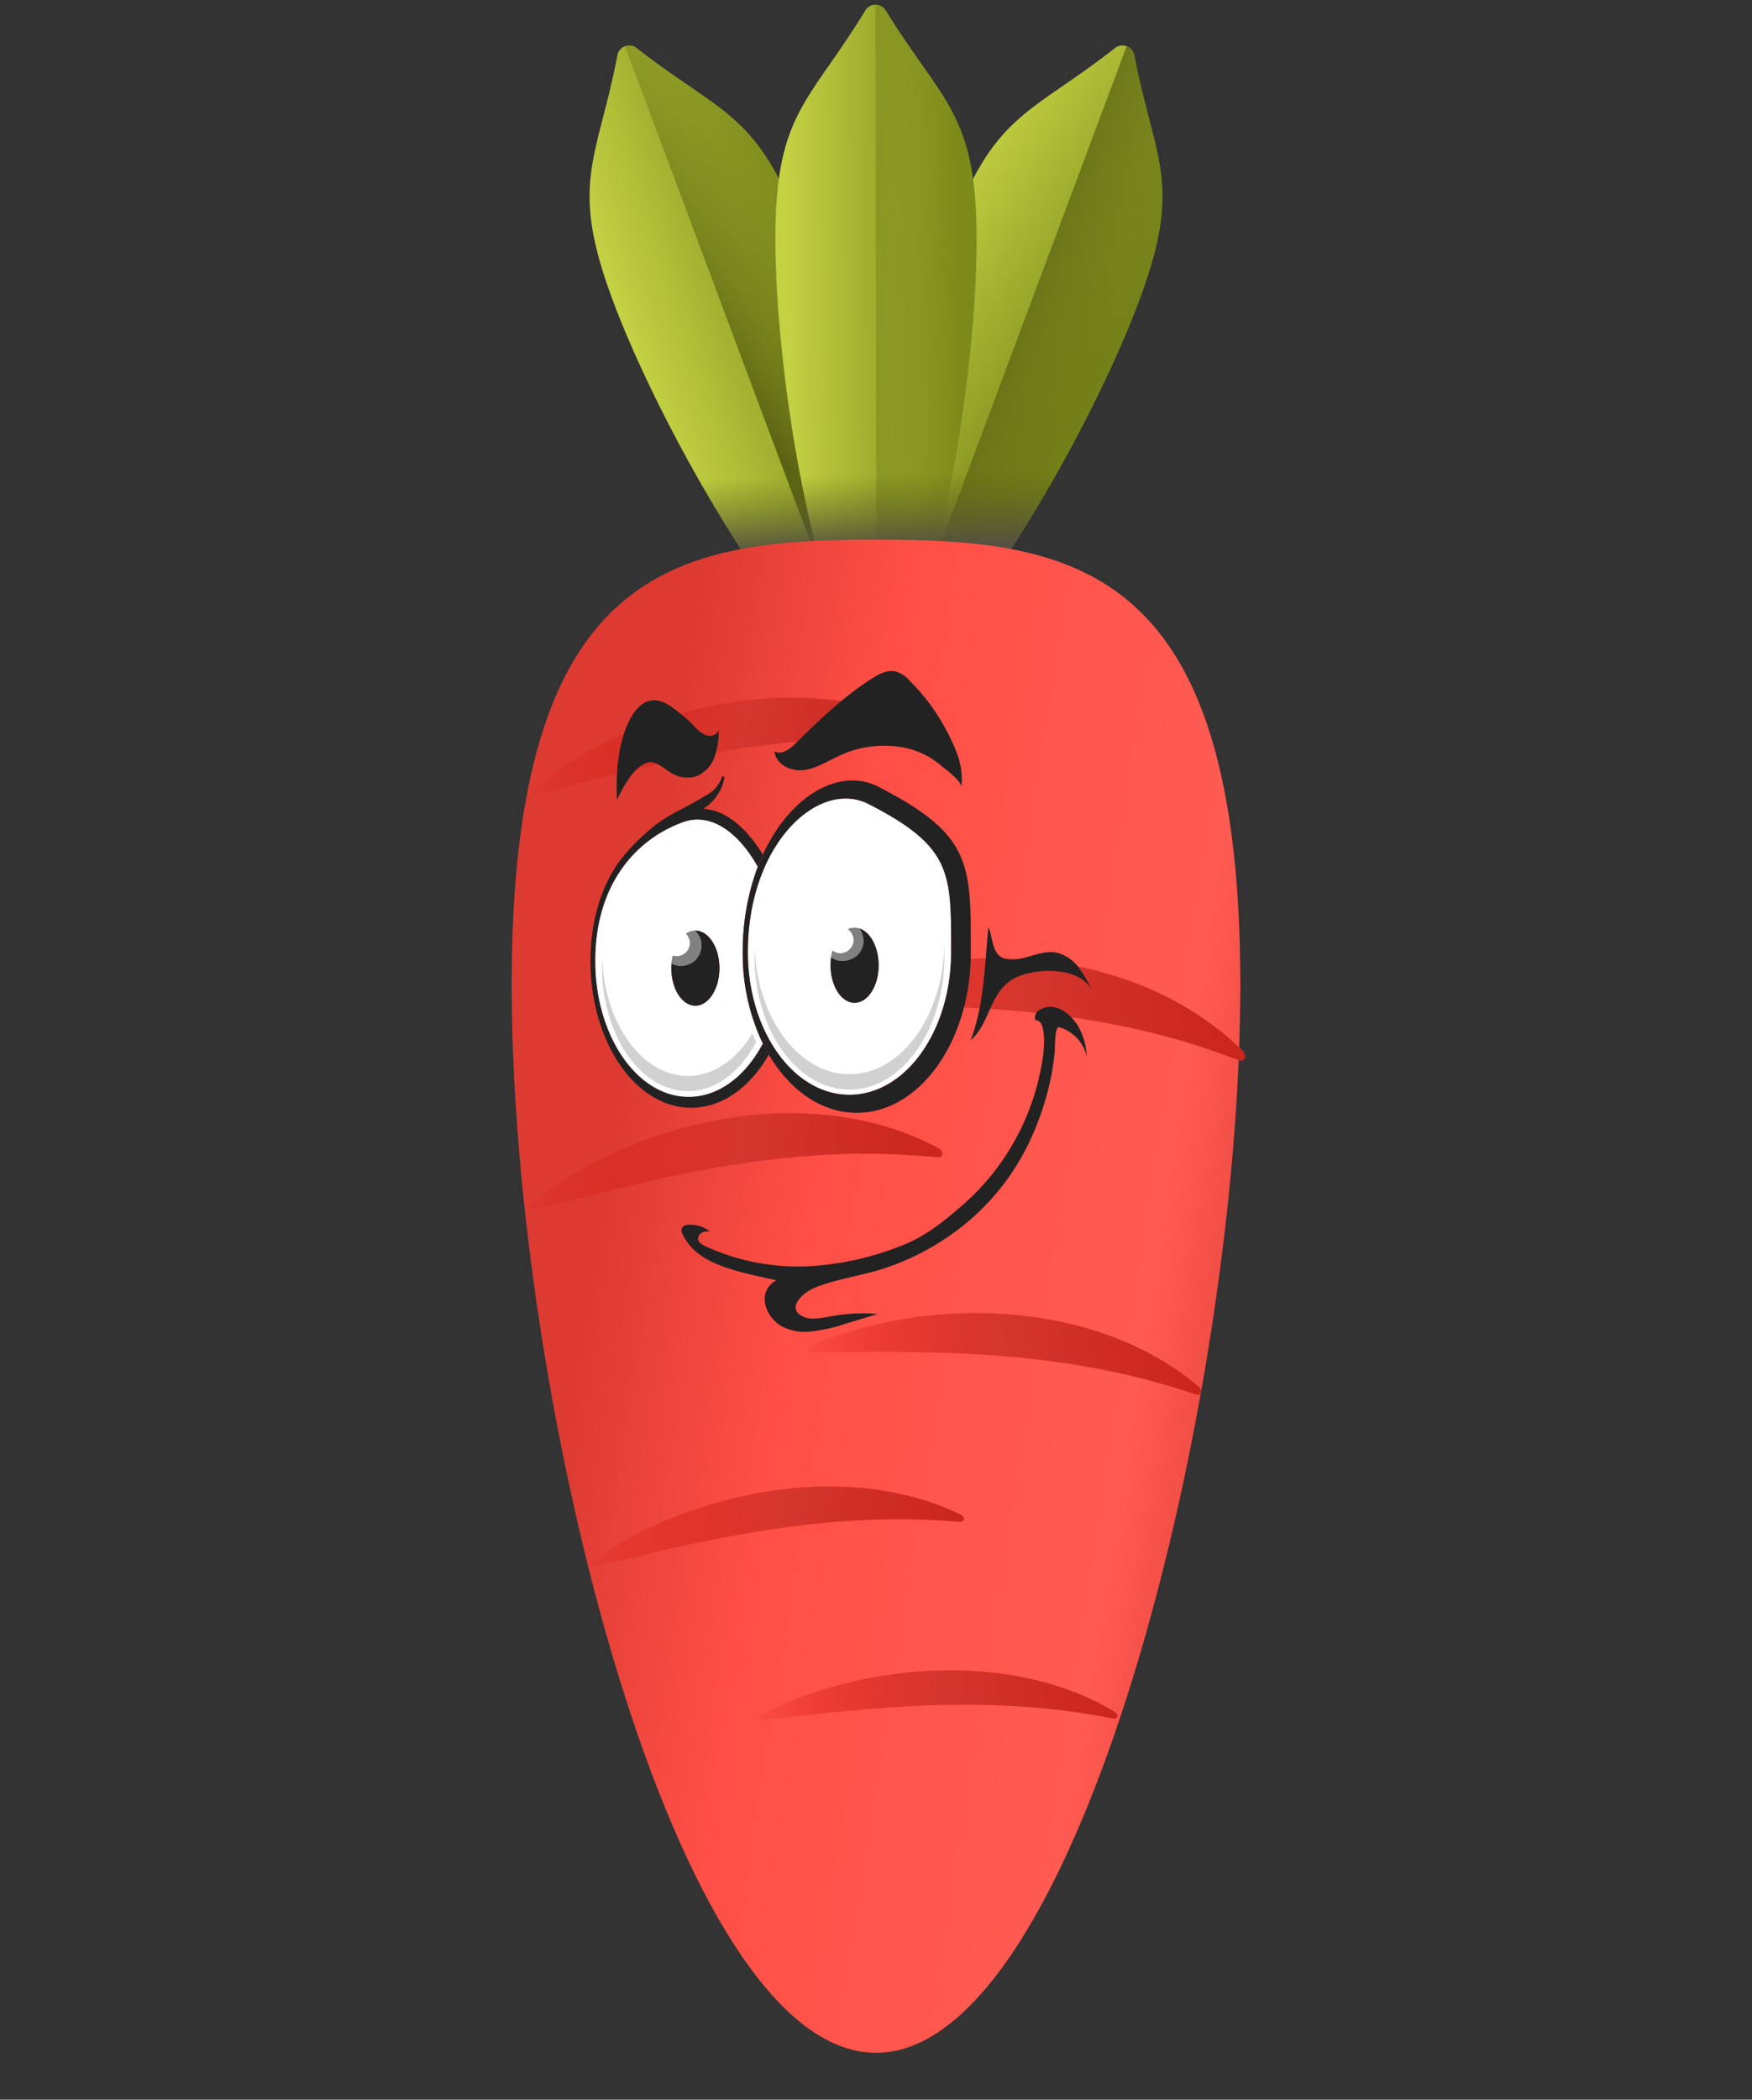 <svg xmlns="http://www.w3.org/2000/svg" xmlns:xlink="http://www.w3.org/1999/xlink" width="419.119" height="502.194" viewBox="0 0 419.119 502.194">
  <rect x="0" y="0" width="419.119" height="502.194" fill="#333333" stroke="none"/>
  <defs>
    <linearGradient id="linear-gradient" x1="0.5" y1="0.133" x2="0.89" y2="0.5" gradientUnits="objectBoundingBox">
      <stop offset="0" stop-color="#c4d143"/>
      <stop offset="1" stop-color="#7c8a1a"/>
    </linearGradient>
    <linearGradient id="linear-gradient-2" x1="1.148" y1="0.346" x2="0.5" y2="0.135" gradientUnits="objectBoundingBox">
      <stop offset="0" stop-color="#7c8a1a" stop-opacity="0"/>
      <stop offset="0.315" stop-color="#768319" stop-opacity="0.314"/>
      <stop offset="0.781" stop-color="#646f15" stop-opacity="0.78"/>
      <stop offset="1" stop-color="#5a6313"/>
    </linearGradient>
    <linearGradient id="linear-gradient-3" x1="0.423" y1="0.116" x2="0.658" y2="0.705" xlink:href="#linear-gradient"/>
    <linearGradient id="linear-gradient-4" x1="1" y1="1" x2="0.395" y2="0.356" xlink:href="#linear-gradient-2"/>
    <linearGradient id="linear-gradient-5" x1="0.246" y1="0.5" x2="0.5" y2="0.748" xlink:href="#linear-gradient"/>
    <linearGradient id="linear-gradient-6" x1="0.886" y1="0.362" x2="0.613" y2="0.084" xlink:href="#linear-gradient-2"/>
    <linearGradient id="linear-gradient-7" x1="0.586" y1="0.529" x2="0.427" y2="0.699" gradientUnits="objectBoundingBox">
      <stop offset="0" stop-color="#5a6313" stop-opacity="0"/>
      <stop offset="1" stop-color="#544f43"/>
    </linearGradient>
    <linearGradient id="linear-gradient-8" x1="0.337" y1="0.293" x2="0.642" y2="0.731" gradientUnits="objectBoundingBox">
      <stop offset="0" stop-color="#dd3b32"/>
      <stop offset="0.279" stop-color="#ff4f46"/>
      <stop offset="0.775" stop-color="#ff5b52"/>
      <stop offset="1" stop-color="#dd3b32"/>
    </linearGradient>
    <linearGradient id="linear-gradient-9" x1="-0.051" x2="1" y2="1" gradientUnits="objectBoundingBox">
      <stop offset="0" stop-color="#d30e03" stop-opacity="0"/>
      <stop offset="0.513" stop-color="#d5362e"/>
      <stop offset="1" stop-color="#c9251c"/>
    </linearGradient>
    <clipPath id="clip-path">
      <rect id="Rectangle_22" data-name="Rectangle 22" width="119.934" height="158.041" fill="none"/>
    </clipPath>
    <clipPath id="clip-path-3">
      <rect id="Rectangle_19" data-name="Rectangle 19" width="9.771" height="9.849" fill="none"/>
    </clipPath>
    <clipPath id="clip-path-4">
      <rect id="Rectangle_20" data-name="Rectangle 20" width="9.787" height="9.771" fill="none"/>
    </clipPath>
  </defs>
  <g id="Group_101" data-name="Group 101" transform="translate(-2577.212 -1129.282)">
    <g id="Group_66" data-name="Group 66" transform="translate(2584.605 1170.61)">
      <g id="Group_3" data-name="Group 3" transform="translate(92.802 18.709) rotate(-45)">
        <g id="Group_1" data-name="Group 1" transform="translate(0 0)">
          <path id="Path_1" data-name="Path 1" d="M24.367,41.36C11.892,68.752-2.74,120.169.441,145.641a2.885,2.885,0,0,0,4.71,2.132C26.48,133.4,55.75,88.6,68.225,61.212s6.148-32.978,2.967-58.451A2.885,2.885,0,0,0,66.482.629C45.153,15.008,36.842,13.967,24.367,41.36Z" fill="url(#linear-gradient)"/>
          <path id="Path_2" data-name="Path 2" d="M3.02,147.538C24.35,133.16,53.62,88.369,66.094,60.977S72.242,28,69.061,2.526A3.06,3.06,0,0,0,67.371,0L0,147.931a3.075,3.075,0,0,0,3.02-.393Z" transform="translate(2.131 0.235)" fill="url(#linear-gradient-2)"/>
        </g>
        <g id="Group_2" data-name="Group 2" transform="translate(6.22 79.045)">
          <path id="Path_3" data-name="Path 3" d="M87.1,7.471C59.709,19.959,14.933,49.165.622,70.475a2.885,2.885,0,0,0,2.156,4.7c25.53,3.143,77.007-11.458,104.393-23.946s26.276-20.855,40.588-42.166a2.885,2.885,0,0,0-2.156-4.7C120.071,1.222,114.482-5.017,87.1,7.471Z" fill="url(#linear-gradient-3)"/>
          <path id="Path_4" data-name="Path 4" d="M2.537,69.126C28.067,72.269,79.544,57.668,106.93,45.18s26.276-20.855,40.587-42.166A3.059,3.059,0,0,0,147.9,0L0,67.442A3.078,3.078,0,0,0,2.537,69.126Z" transform="translate(0.24 6.048)" fill="url(#linear-gradient-4)"/>
        </g>
      </g>
      <g id="Group_4" data-name="Group 4" transform="translate(119.755 40.968) rotate(-45)">
        <path id="Path_5" data-name="Path 5" d="M58.923,23.583C37.673,44.9,6.017,87.978.108,112.958a2.885,2.885,0,0,0,3.67,3.641C28.784,110.57,71.846,78.81,93.1,57.494s17.271-28.759,23.18-53.74a2.885,2.885,0,0,0-3.67-3.641C87.6,6.143,80.174,2.267,58.923,23.583Z" fill="url(#linear-gradient-5)"/>
        <path id="Path_6" data-name="Path 6" d="M2.968,115.8C27.973,109.772,71.035,78.012,92.286,56.7s17.271-28.759,23.18-53.74a3.062,3.062,0,0,0-.7-2.956L0,115.117A3.078,3.078,0,0,0,2.968,115.8Z" transform="translate(0.81 0.798)" fill="url(#linear-gradient-6)"/>
      </g>
      <path id="Path_7" data-name="Path 7" d="M11.012,0C3.68,24.476-1.6,51.438.441,67.756a2.862,2.862,0,0,0,2.907,2.753,2.762,2.762,0,0,0,2.875,3.114A2.893,2.893,0,0,0,9,76.333c16.34,2.012,43.3-3.248,67.781-10.568Z" transform="translate(147.876 73.781) rotate(-45)" fill="url(#linear-gradient-7)"/>
      <path id="Path_15" data-name="Path 15" d="M250.2,169.419C179.528,240.089,41.957,322.477,7.921,288.441S56.272,116.834,126.943,46.164s102.863-47.679,136.9-13.643,57.028,66.227-13.643,136.9Z" transform="translate(-7.393 251.307) rotate(-45)" fill="url(#linear-gradient-8)"/>
      <path id="Path_9" data-name="Path 9" d="M2.839.5A89.857,89.857,0,0,1,15.266,6.188c2.466,1.34,5.045,2.91,7.7,4.659,2.63,1.786,5.373,3.722,8.028,5.912a104.555,104.555,0,0,1,7.917,7.063c2.56,2.544,5.03,5.249,7.355,8.076q1.737,2.125,3.343,4.346c1.119,1.44,2.088,2.985,3.078,4.492,1.023,1.484,1.893,3.06,2.774,4.6.906,1.519,1.668,3.111,2.441,4.655a81.851,81.851,0,0,1,3.814,9.262c.548,1.5.952,3.026,1.371,4.48s.759,2.888,1.037,4.288a74.9,74.9,0,0,1,1.216,7.709c.2,2.348.282,4.421.324,6.126-.023,1.73-1.652,2.414-2.234.973l-2.36-5.064c-.992-1.909-1.986-4.112-3.277-6.4-.612-1.162-1.228-2.382-1.969-3.586C55.1,66.561,54.463,65.249,53.634,64,52.1,61.419,50.4,58.761,48.6,56.044c-.962-1.321-1.8-2.75-2.816-4.093s-1.945-2.76-2.989-4.121c-1.017-1.379-2.071-2.746-3.137-4.114-1.042-1.386-2.142-2.738-3.261-4.074-2.158-2.735-4.483-5.341-6.716-7.953l-3.416-3.8L22.871,24.22c-4.48-4.789-8.786-9.168-12.529-12.892L1.4,2.5C-.913.219-.307-.636,2.839.5Z" transform="translate(185.553 198.524) rotate(-45)" fill="url(#linear-gradient-9)"/>
      <path id="Path_10" data-name="Path 10" d="M2.561.08A86.918,86.918,0,0,1,15.109,2.565c2.544.682,5.246,1.543,8.067,2.548,2.8,1.043,5.746,2.2,8.678,3.593,2.962,1.357,5.929,2.928,8.874,4.639,2.936,1.731,5.834,3.624,8.635,5.656q2.1,1.53,4.1,3.172c1.369,1.048,2.63,2.221,3.9,3.356,1.295,1.107,2.478,2.329,3.66,3.514,1.2,1.163,2.291,2.422,3.379,3.634a81.206,81.206,0,0,1,5.8,7.45c.876,1.218,1.633,2.5,2.384,3.7s1.427,2.414,2.038,3.6a72.263,72.263,0,0,1,3.089,6.616c.79,2.052,1.4,3.882,1.885,5.393.431,1.548-.839,2.5-1.732,1.337l-3.417-4.021c-1.379-1.494-2.836-3.25-4.58-5.02-.846-.908-1.711-1.866-2.684-2.784s-1.87-1.966-2.933-2.909c-2.03-1.977-4.236-3.989-6.546-6.033-1.2-.976-2.319-2.073-3.568-3.058S51.69,34.9,50.409,33.908c-1.263-1.015-2.555-2.014-3.86-3.01-1.287-1.017-2.616-1.991-3.959-2.949-2.63-1.987-5.376-3.823-8.041-5.683L30.52,19.592l-3.97-2.559c-5.23-3.332-10.2-6.335-14.5-8.873l-10.257-6C-.86.607-.539-.28,2.561.08Z" transform="translate(118.801 247.532) rotate(-45)" fill="url(#linear-gradient-9)"/>
      <path id="Path_11" data-name="Path 11" d="M2.561.08A86.916,86.916,0,0,1,15.109,2.565c2.544.682,5.246,1.543,8.067,2.548,2.8,1.043,5.747,2.2,8.678,3.593,2.962,1.357,5.929,2.928,8.874,4.639,2.937,1.731,5.834,3.624,8.635,5.656q2.1,1.53,4.1,3.172c1.369,1.048,2.631,2.221,3.9,3.356,1.295,1.106,2.478,2.329,3.66,3.513,1.2,1.163,2.291,2.422,3.379,3.634a81.217,81.217,0,0,1,5.8,7.45c.876,1.218,1.633,2.5,2.384,3.7s1.427,2.414,2.037,3.6a72.257,72.257,0,0,1,3.089,6.616c.79,2.052,1.4,3.882,1.885,5.393.431,1.548-.839,2.5-1.732,1.337l-3.417-4.021c-1.379-1.494-2.837-3.25-4.58-5.02-.847-.908-1.711-1.866-2.684-2.784s-1.87-1.966-2.932-2.909c-2.03-1.977-4.236-3.989-6.546-6.033-1.2-.976-2.319-2.073-3.568-3.058S51.69,34.9,50.408,33.907c-1.263-1.015-2.556-2.014-3.86-3.01-1.287-1.017-2.617-1.991-3.96-2.949-2.63-1.987-5.376-3.823-8.041-5.684L30.52,19.59l-3.97-2.559c-5.23-3.332-10.2-6.335-14.5-8.873l-10.257-6C-.86.607-.54-.28,2.561.08Z" transform="translate(119.244 148.173) rotate(-45)" fill="url(#linear-gradient-9)"/>
      <path id="Path_12" data-name="Path 12" d="M2.4.5a84.724,84.724,0,0,1,10.8,5.29c2.154,1.232,4.415,2.663,6.754,4.252,2.317,1.618,4.736,3.369,7.1,5.336,2.4,1.938,4.756,4.069,7.068,6.32,2.3,2.267,4.535,4.669,6.656,7.173q1.585,1.882,3.066,3.842c1.025,1.273,1.931,2.631,2.852,3.959.947,1.308,1.773,2.692,2.6,4.041.852,1.335,1.587,2.73,2.329,4.083a80.527,80.527,0,0,1,3.763,8.1c.551,1.307.983,2.637,1.424,3.905s.814,2.515,1.132,3.732c.7,2.395,1.111,4.689,1.494,6.7.313,2.036.509,3.831.65,5.308.088,1.5-1.236,2.047-1.813.785l-2.291-4.444c-.949-1.678-1.919-3.609-3.142-5.624-.584-1.022-1.176-2.092-1.871-3.153s-1.3-2.221-2.071-3.326c-1.44-2.27-3.031-4.612-4.71-7.008-.887-1.168-1.681-2.425-2.612-3.613s-1.8-2.438-2.759-3.642c-.938-1.219-1.9-2.429-2.884-3.641-.959-1.226-1.964-2.424-2.985-3.61-1.977-2.422-4.087-4.739-6.121-7.057l-3.1-3.381-3.07-3.263c-4.053-4.264-7.937-8.169-11.308-11.494L1.3,2.177C-.783.138-.321-.58,2.4.5Z" transform="translate(185.553 281.513) rotate(-45)" fill="url(#linear-gradient-9)"/>
      <path id="Path_13" data-name="Path 13" d="M2.219.138A82.571,82.571,0,0,1,13.232,2.878c2.237.706,4.619,1.571,7.106,2.564,2.474,1.024,5.073,2.147,7.669,3.477,2.621,1.3,5.254,2.774,7.873,4.369,2.612,1.611,5.2,3.358,7.7,5.216q1.874,1.4,3.673,2.888c1.226.955,2.364,2.01,3.509,3.035,1.164,1,2.235,2.094,3.3,3.156,1.084,1.045,2.077,2.165,3.066,3.245a79.944,79.944,0,0,1,5.308,6.6c.806,1.076,1.511,2.2,2.208,3.258s1.33,2.118,1.9,3.157c1.2,2.032,2.113,4.028,2.934,5.769.765,1.782,1.367,3.368,1.844,4.676.434,1.337-.63,2.088-1.45,1.055l-3.12-3.583c-1.254-1.337-2.586-2.9-4.167-4.487-.769-.813-1.557-1.668-2.435-2.5s-1.7-1.76-2.656-2.612c-1.837-1.778-3.826-3.592-5.909-5.44-1.077-.887-2.091-1.873-3.212-2.769s-2.2-1.861-3.351-2.767c-1.135-.924-2.293-1.834-3.463-2.743-1.155-.925-2.346-1.818-3.547-2.7-2.357-1.815-4.81-3.507-7.194-5.216l-3.6-2.468L23.69,15.7c-4.668-3.085-9.1-5.878-12.931-8.244l-9.141-5.6C-.747.41-.5-.325,2.219.138Z" transform="translate(133.534 332.931) rotate(-45)" fill="url(#linear-gradient-9)"/>
      <path id="Path_14" data-name="Path 14" d="M2.083.333a80.845,80.845,0,0,1,9.985,3.976c2.015.944,4.148,2.055,6.37,3.3,2.207,1.269,4.518,2.646,6.811,4.211,2.318,1.539,4.631,3.246,6.92,5.06s4.525,3.775,6.686,5.816q1.616,1.535,3.155,3.143C43.063,26.877,44.026,28,45,29.093c.993,1.075,1.89,2.224,2.79,3.342s1.738,2.267,2.562,3.394a79.371,79.371,0,0,1,4.352,6.78c.655,1.1,1.212,2.224,1.767,3.294s1.051,2.128,1.494,3.162c.934,2.031,1.613,3.993,2.224,5.708.556,1.745.979,3.288,1.309,4.559.288,1.292-.762,1.847-1.434.787L57.479,56.4c-1.048-1.4-2.148-3.014-3.478-4.686-.643-.85-1.3-1.743-2.043-2.621s-1.422-1.846-2.237-2.757c-1.55-1.88-3.238-3.815-5.009-5.792-.922-.959-1.777-2-2.739-2.975s-1.88-2-2.868-2.991c-.972-1-1.968-1.992-2.975-2.983s-2.018-1.984-3.056-2.951c-2.029-1.982-4.158-3.864-6.221-5.753L23.73,20.148,20.648,17.5c-4.063-3.457-7.931-6.614-11.281-9.3l-8-6.365C-.7.192-.4-.452,2.083.333Z" transform="translate(173.838 369.633) rotate(-45)" fill="url(#linear-gradient-9)"/>
    </g>
    <g id="Group_99" data-name="Group 99" transform="translate(2718.461 1289.772)">
      <g id="Group_98" data-name="Group 98" clip-path="url(#clip-path)">
        <g id="Group_97" data-name="Group 97">
          <g id="Group_96" data-name="Group 96" clip-path="url(#clip-path)">
            <path id="Path_138" data-name="Path 138" d="M42.743,129.223c-.028.063-.057.121-.081.183-4.513-8.059-11.115-13.1-17.871-10.657-11.611,4.194-21.02,15.216-21.02,33.189s10.009,32.544,22.356,32.544c7.237,0,13.669-5.007,17.755-12.77a49.5,49.5,0,0,1-4.813-21.728,57.541,57.541,0,0,1,3.674-20.76M27.738,162.665c-3.176,0-5.752-4.019-5.752-8.977a13.557,13.557,0,0,1,.331-3.007,3.084,3.084,0,0,0,.96.152,3.207,3.207,0,0,0,3.17-3.168,3.415,3.415,0,0,0-.957-2.24,4.025,4.025,0,0,1,2.248-.715c3.177,0,5.753,4.021,5.753,8.978s-2.576,8.977-5.753,8.977" transform="translate(-2.637 -82.609)" fill="#fff"/>
            <path id="Path_139" data-name="Path 139" d="M149.531,172.3c13.431,0,24.318-15.287,24.318-34.145s.309-25.131-19.733-35.385c-11.956-6.118-28.9,9.476-28.9,35.385,0,18.857,10.887,34.145,24.315,34.145m-4.072-34.5a3.066,3.066,0,0,0,1.9.649,3.206,3.206,0,0,0,3.17-3.17,3.373,3.373,0,0,0-1.367-2.59,3.88,3.88,0,0,1,1.592-.347c3.177,0,5.753,4.019,5.753,8.977s-2.576,8.978-5.753,8.978S145,146.282,145,141.323a13.4,13.4,0,0,1,.459-3.519" transform="translate(-87.564 -70.942)" fill="#fff"/>
            <path id="Path_140" data-name="Path 140" d="M29.685,256.672c-10.942,0-19.886-12.442-20.524-28.135q-.035.9-.037,1.834c0,16.531,9.206,29.933,20.561,29.933,6.655,0,12.573-4.606,16.331-11.747-.324-.654-.627-1.327-.919-2.013-3.767,6.21-9.275,10.127-15.412,10.127" transform="translate(-6.38 -159.817)" fill="#d1d1d1"/>
            <path id="Path_141" data-name="Path 141" d="M153.227,247.066c-12.126,0-22.034-13.336-22.69-30.134-.025.631-.036,1.267-.036,1.912,0,17.626,10.175,31.913,22.726,31.913s22.729-14.288,22.729-31.913q0-1.8,0-3.442c-.095,17.512-10.232,31.664-22.726,31.664" transform="translate(-91.26 -150.632)" fill="#d1d1d1"/>
            <path id="Path_142" data-name="Path 142" d="M124.833,107.514a57.534,57.534,0,0,0-3.675,20.76A49.492,49.492,0,0,0,125.971,150c.159-.3.315-.609.467-.921.191.556.4,1.1.646,1.654a9.249,9.249,0,0,0,.674,1.246c-.121.222-.245.444-.37.662,5,8.511,12.576,13.936,21.051,13.936,15.064,0,27.281-17.151,27.281-38.306s.346-28.2-22.14-39.7c-9.225-4.72-21.1,2.081-27.612,16.246.064.108.131.216.2.324a14.139,14.139,0,0,0-1.332,2.369m26.446-14.782c20.042,10.254,19.733,16.53,19.733,35.385s-10.887,34.145-24.318,34.145-24.315-15.287-24.315-34.145c0-25.909,16.945-41.5,28.9-35.385" transform="translate(-84.726 -60.9)" fill="#222"/>
            <path id="Path_143" data-name="Path 143" d="M24.1,163c7.469,0,14.145-4.95,18.563-12.716-.5-.851-.969-1.734-1.417-2.641-4.086,7.762-10.518,12.77-17.755,12.77-12.347,0-22.356-14.57-22.356-32.544s9.409-28.995,21.02-33.189c6.756-2.44,13.359,2.6,17.871,10.657.025-.061.054-.119.082-.182q.539-1.386,1.136-2.693C37.429,96.155,32.39,91.815,27.022,91.5c.155-.1.306-.2.458-.3a11.722,11.722,0,0,0,3.064-3.307,8.993,8.993,0,0,0,1.472-3.844c.046-.34-.49-.479-.59-.142a7.494,7.494,0,0,1-2.1,3.223A7.179,7.179,0,0,1,27.8,88.207c-.648.358-1.324.778-1.912,1.124-3.826,2.242-8.349,4.107-11.637,7.112a48.932,48.932,0,0,0-7.373,7.667C1.985,111.025,0,119.536,0,127.921,0,147.293,10.789,163,24.1,163" transform="translate(0.001 -58.541)" fill="#222"/>
            <path id="Path_144" data-name="Path 144" d="M138.278,294.911c-.245-.549-.456-1.1-.646-1.654-.152.312-.308.617-.467.921.448.908.92,1.791,1.417,2.641.125-.219.249-.441.37-.662a9.246,9.246,0,0,1-.674-1.246" transform="translate(-95.92 -205.077)" fill="#222"/>
            <path id="Path_145" data-name="Path 145" d="M134.711,146.389c-.066-.108-.133-.216-.2-.324q-.6,1.3-1.136,2.693a14.139,14.139,0,0,1,1.333-2.369" transform="translate(-93.272 -102.144)" fill="#222"/>
            <path id="Path_146" data-name="Path 146" d="M153.257,23.716c3.012-.311,5.661-2.027,8.4-3.306a25.235,25.235,0,0,1,16.744-1.884,19.765,19.765,0,0,1,7.862,4.06c1.03.877,5.054,3.764,4.908,5.258.463-4.737-.831-8.106-2.864-12.234a49.9,49.9,0,0,0-9.447-13.227A7.518,7.518,0,0,0,175.439.109c-2.007-.464-4.017.635-5.75,1.744-6.912,4.424-12.477,9.847-18.3,15.571-1.343,1.319-3.288,2.735-4.92,1.8.238,3.018,3.777,4.8,6.788,4.494" transform="translate(-102.426 0)" fill="#222"/>
            <path id="Path_147" data-name="Path 147" d="M27.963,38.279c1.96-.76,3.866,1.048,5.636,2.191a7.387,7.387,0,0,0,6.148,1.049,7.646,7.646,0,0,0,4.469-4.561,19.158,19.158,0,0,0,1.077-6.475A2.425,2.425,0,0,1,42.2,31.621,8.049,8.049,0,0,1,39.337,29.4a37.614,37.614,0,0,0-5.419-4.581c-5.28-3.669-8.7-.244-10.855,5.184-1.983,5-2.409,11.738-2.123,17.085,1.4-2.94,3.785-7.554,7.023-8.808" transform="translate(-14.587 -16.287)" fill="#222"/>
            <path id="Path_148" data-name="Path 148" d="M196.767,222.16c3.177,0,5.753-4.019,5.753-8.978s-2.576-8.977-5.753-8.977a3.882,3.882,0,0,0-1.592.347,3.373,3.373,0,0,1,1.367,2.591,3.206,3.206,0,0,1-3.17,3.17,3.067,3.067,0,0,1-1.9-.65,13.4,13.4,0,0,0-.458,3.519c0,4.959,2.573,8.978,5.752,8.978" transform="translate(-133.578 -142.802)" fill="#222"/>
            <path id="Path_149" data-name="Path 149" d="M70.1,206.521a4.025,4.025,0,0,0-2.248.715,3.415,3.415,0,0,1,.957,2.24,3.207,3.207,0,0,1-3.17,3.168,3.084,3.084,0,0,1-.96-.152,13.555,13.555,0,0,0-.331,3.006c0,4.958,2.576,8.977,5.752,8.977s5.753-4.019,5.753-8.977-2.576-8.978-5.753-8.978" transform="translate(-44.999 -144.421)" fill="#222"/>
            <path id="Path_150" data-name="Path 150" d="M160.775,284.131a59.02,59.02,0,0,0,.95-6.516c.036-.419-.06-5.146.809-5.58a.3.3,0,0,1,.219-.019,9.416,9.416,0,0,1,6.608,7.055,16.1,16.1,0,0,0-1.95-7.111c-1.783-3.11-5.582-6.22-9.264-4.135a2.216,2.216,0,0,0-1.141,2.461,1.811,1.811,0,0,1,1.651,1.316c.87,2.538.438,6.382-.015,8.963a57.792,57.792,0,0,1-18.923,33.94c-4.329,3.771-8.771,7.42-14.171,9.564a70.413,70.413,0,0,1-21.33,5.023,52.816,52.816,0,0,1-26.4-4.839c-.67-.328-1.368-.838-1.442-1.58a1.655,1.655,0,0,1,.972-1.544,3.775,3.775,0,0,1,1.894-.284,7.858,7.858,0,0,0-5.334-1.556,1.772,1.772,0,0,0-.943.283,1.373,1.373,0,0,0-.473,1.547c3.241,7.373,11.784,9.031,22.62,11.424-4.676,2.572-2.907,8.468,1.1,10.887a11.583,11.583,0,0,0,6.506,1.413,36.271,36.271,0,0,0,8.783-1.869l7.826-2.357a39.5,39.5,0,0,0-9.94.354c-2.019.232-5.286,1.194-7.291.485-5.078-1.8-.868-5.857,2.05-7.068,4.98-2.067,10.657-2.814,15.835-4.4a60.35,60.35,0,0,0,21.76-12.15,57.219,57.219,0,0,0,15.095-21.08,67.733,67.733,0,0,0,3.935-12.624" transform="translate(-50.635 -186.818)" fill="#222"/>
            <path id="Path_151" data-name="Path 151" d="M312.474,216.053c2.874-1.759,8.545-2.624,13.05-1.518,2.617.643,4.84,1.956,5.892,4.143a29.474,29.474,0,0,0-2.993-5.263,9.847,9.847,0,0,0-4.789-3.561c-4.406-1.334-8.755,2.358-12.9,1.3-3.27-.831-2.941-5.078-4.044-7.643-.915,9.024-.973,18.637-4.277,27.164,4.723-4.174,4.457-11.2,10.057-14.628" transform="translate(-211.482 -142.32)" fill="#222"/>
            <path id="Path_152" data-name="Path 152" d="M328.01,252.751c.05-.054.048-.054.019-.022-.006.007-.013.013-.019.022" transform="translate(-229.379 -176.719)" fill="#222"/>
            <g id="Group_92" data-name="Group 92" transform="translate(16.807 60.745)" opacity="0.43">
              <g id="Group_91" data-name="Group 91">
                <g id="Group_90" data-name="Group 90" clip-path="url(#clip-path-3)">
                  <path id="Path_153" data-name="Path 153" d="M65.635,206.2a4.9,4.9,0,0,0-1.039-2.348l-.959-.9a4.906,4.906,0,0,0-2.345-.889,5.477,5.477,0,0,0-3.605,1.067,3.709,3.709,0,0,0-1.2,1.521,3.667,3.667,0,0,0-.589,1.783c.01.419.019.838.029,1.256a4.891,4.891,0,0,0,1.037,2.348q.48.451.959.9a4.918,4.918,0,0,0,2.345.889,5.47,5.47,0,0,0,3.6-1.067,5.487,5.487,0,0,0,1.8-3.3q-.015-.629-.029-1.257" transform="translate(-55.893 -202.016)" fill="#fff"/>
                </g>
              </g>
            </g>
            <g id="Group_95" data-name="Group 95" transform="translate(55.569 59.572)" opacity="0.43">
              <g id="Group_94" data-name="Group 94">
                <g id="Group_93" data-name="Group 93" clip-path="url(#clip-path-4)">
                  <path id="Path_154" data-name="Path 154" d="M190.209,198.115a5.308,5.308,0,0,0-3.6,1.068,5,5,0,0,0-1.8,3.3c-.15,2.427,1.627,5.4,4.371,5.4a5.3,5.3,0,0,0,3.6-1.068,4.987,4.987,0,0,0,1.8-3.3c.15-2.427-1.627-5.4-4.371-5.4" transform="translate(-184.802 -198.115)" fill="#fff"/>
                </g>
              </g>
            </g>
          </g>
        </g>
      </g>
    </g>
  </g>
</svg>
